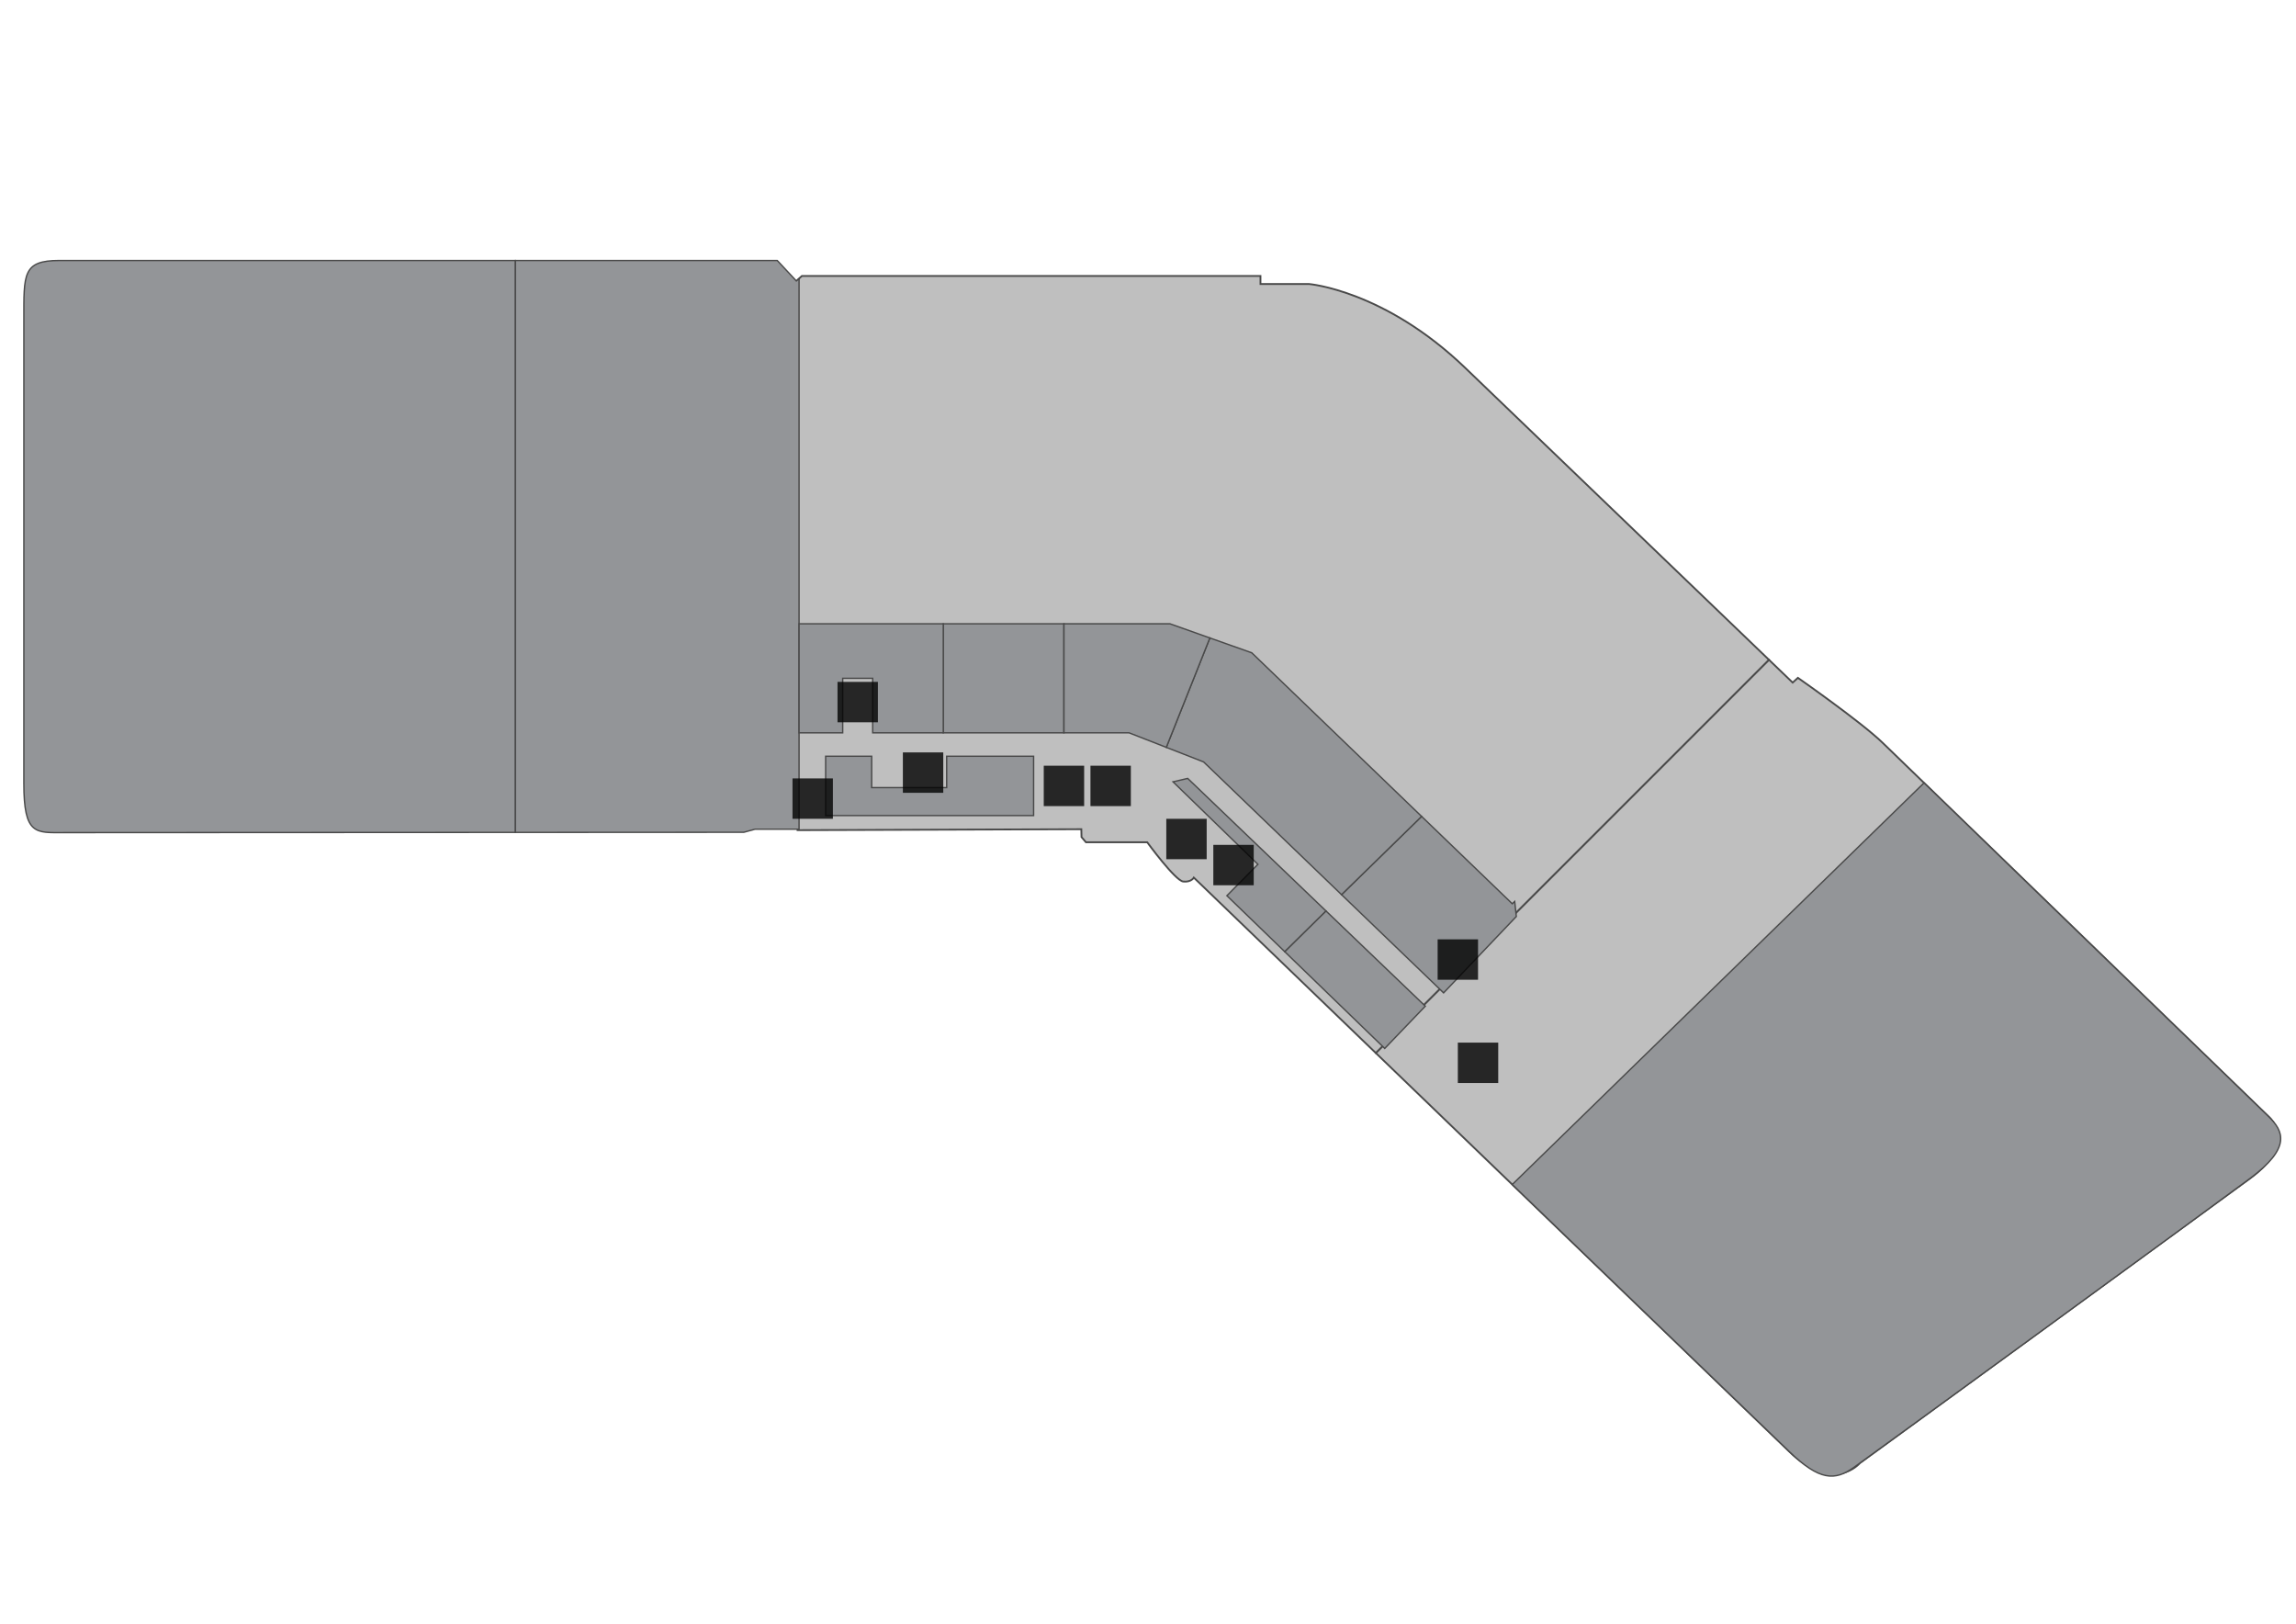 <?xml version="1.0" encoding="utf-8"?>
<!-- Generator: Adobe Illustrator 16.0.0, SVG Export Plug-In . SVG Version: 6.00 Build 0)  -->
<!DOCTYPE svg PUBLIC "-//W3C//DTD SVG 1.1//EN" "http://www.w3.org/Graphics/SVG/1.1/DTD/svg11.dtd">
<svg version="1.1" id="Layer_1" xmlns="http://www.w3.org/2000/svg" xmlns:xlink="http://www.w3.org/1999/xlink" x="0px" y="0px"
	 width="841.89px" height="595.281px" viewBox="0 0 841.89 595.281" enable-background="new 0 0 841.89 595.281"
	 xml:space="preserve">
<g id="background">
	<rect fill="#FFFFFF" width="841.89" height="595.281"/>
</g>
<g id="etc">
	<path fill="#BFBFBF" stroke="#494949" stroke-width="0.66" stroke-miterlimit="10" d="M537.269,134.874
		C507.636,106.399,480,104.125,480,104.125h-17.813v-2.958H294.05l-1.605,1.435v201.746L396.5,304l0.063,2.875l1.625,1.912h22.469
		c0,0,10.289,14.104,13.22,14.4s3.875-1.436,3.875-1.436s29.443,28.373,66.754,64.328l144.16-144.16
		C625.341,219.507,561.308,157.974,537.269,134.874z"/>
	<path fill="#BFBFBF" stroke="#494949" stroke-width="0.66" stroke-miterlimit="10" d="M831.75,409.251
		c0,0-133.48-129.23-141.416-136.917S659.25,248.5,659.25,248.5l-1.916,1.75c0,0-1.258-1.209-3.503-3.367
		c-1.367-1.314-3.111-2.99-5.165-4.964l-144.16,144.16c2.36,2.274,4.751,4.578,7.169,6.908
		c59.486,57.326,134.73,129.84,144.409,139.18c16.291,15.723,25.877,4.242,25.877,4.242s125.123-91.186,143.123-104.408
		C843.083,418.777,831.75,409.251,831.75,409.251z"/>
</g>
<g id="rooms">
	<path id="central-department-store" fill="#939598" stroke="#494949" stroke-width="0.5" stroke-miterlimit="10" d="M21.75,95.5
		c-13.5,0-13,5-13,21.75c0,0-0.002,151-0.002,170c0,19,4.377,18,14.627,18c6.182,0,95.609-0.045,165.625-0.082V95.5
		C117.015,95.5,29.586,95.5,21.75,95.5z"/>
	<path id="power-buy" fill="#939598" stroke="#494949" stroke-width="0.5" stroke-miterlimit="10" d="M292,103l-7-7.5
		c0,0-43.966,0-96,0v209.667c46.078-0.022,83.75-0.043,83.75-0.043l4.125-1.125H293V102.214L292,103z"/>
	<path id="bcc-hall" fill="#939598" stroke="#494949" stroke-width="0.5" stroke-miterlimit="10" d="M831.75,409.251
		c-4.557-4.358-90.699-87.793-126.256-122.231L554.515,434.255c49.217,47.424,96.436,92.934,101.568,97.912
		c11.082,10.75,16.75,10.75,23.666,5.834c6.918-4.918,130.334-94.834,145.334-106S837.5,414.751,831.75,409.251z"/>
	<polygon id="r507-509" fill="#939598" stroke="#494949" stroke-width="0.5" stroke-miterlimit="10" points="371.75,277.25 
		347.125,277.25 347.125,288.75 319.625,288.75 319.625,277.25 302.75,277.25 302.75,299 368.25,299 379,299 379,277.25 	"/>
	<polygon id="r510-511" fill="#939598" stroke="#494949" stroke-width="0.5" stroke-miterlimit="10" points="435.5,285.375 
		430.125,286.625 461.25,316.875 449.875,328.375 471.103,348.916 486.234,333.998 	"/>
	<polygon id="r512" fill="#939598" stroke="#494949" stroke-width="0.5" stroke-miterlimit="10" points="522.625,368.875 
		486.234,333.998 471.103,348.916 507.75,384.375 	"/>
	
		<rect id="r505" x="345.875" y="228.693" fill="#939598" stroke="#494949" stroke-width="0.5" stroke-miterlimit="10" width="44.25" height="39.974"/>
	<polygon id="r501" fill="#939598" stroke="#494949" stroke-width="0.5" stroke-miterlimit="10" points="556,336 555.402,330.484 
		554.515,331.333 521.265,299.307 491.91,327.994 529.333,364 	"/>
	<polygon id="r502-503" fill="#939598" stroke="#494949" stroke-width="0.5" stroke-miterlimit="10" points="459,239.333 
		443.628,233.882 427.65,273.993 441.333,279.333 491.91,327.994 521.265,299.307 	"/>
	<polygon id="r504" fill="#939598" stroke="#494949" stroke-width="0.5" stroke-miterlimit="10" points="429,228.693 
		390.125,228.693 390.125,268.667 414,268.667 427.65,273.993 443.628,233.882 	"/>
	<polygon id="r506-1-3" fill="#939598" stroke="#494949" stroke-width="0.5" stroke-miterlimit="10" points="309,228.693 
		293,228.693 293,268.667 309,268.667 309,248.68 320,248.68 320,268.667 345.875,268.667 345.875,228.693 	"/>
</g>
<g id="signs">
	<rect id="toilet" x="382.72" y="280.72" opacity="0.8" enable-background="new    " width="14.812" height="14.812"/>
	<rect id="handicapped-toilet" x="399.845" y="280.72" opacity="0.8" enable-background="new    " width="14.812" height="14.812"/>
	<rect id="lift" x="427.65" y="300.186" opacity="0.8" enable-background="new    " width="14.811" height="14.812"/>
	<g id="escalator">
		<rect x="331.064" y="275.845" opacity="0.8" enable-background="new    " width="14.811" height="14.812"/>
		<rect x="534.554" y="382.24" opacity="0.8" enable-background="new    " width="14.813" height="14.811"/>
	</g>
	<g id="first-aid">
		<rect x="527.15" y="344.376" opacity="0.8" enable-background="new    " width="14.811" height="14.811"/>
		<rect x="444.9" y="309.74" opacity="0.8" enable-background="new    " width="14.811" height="14.811"/>
		<rect x="307.095" y="249.99" opacity="0.8" enable-background="new    " width="14.812" height="14.811"/>
		<rect x="290.595" y="285.375" opacity="0.8" enable-background="new    " width="14.811" height="14.811"/>
	</g>
</g>
</svg>
